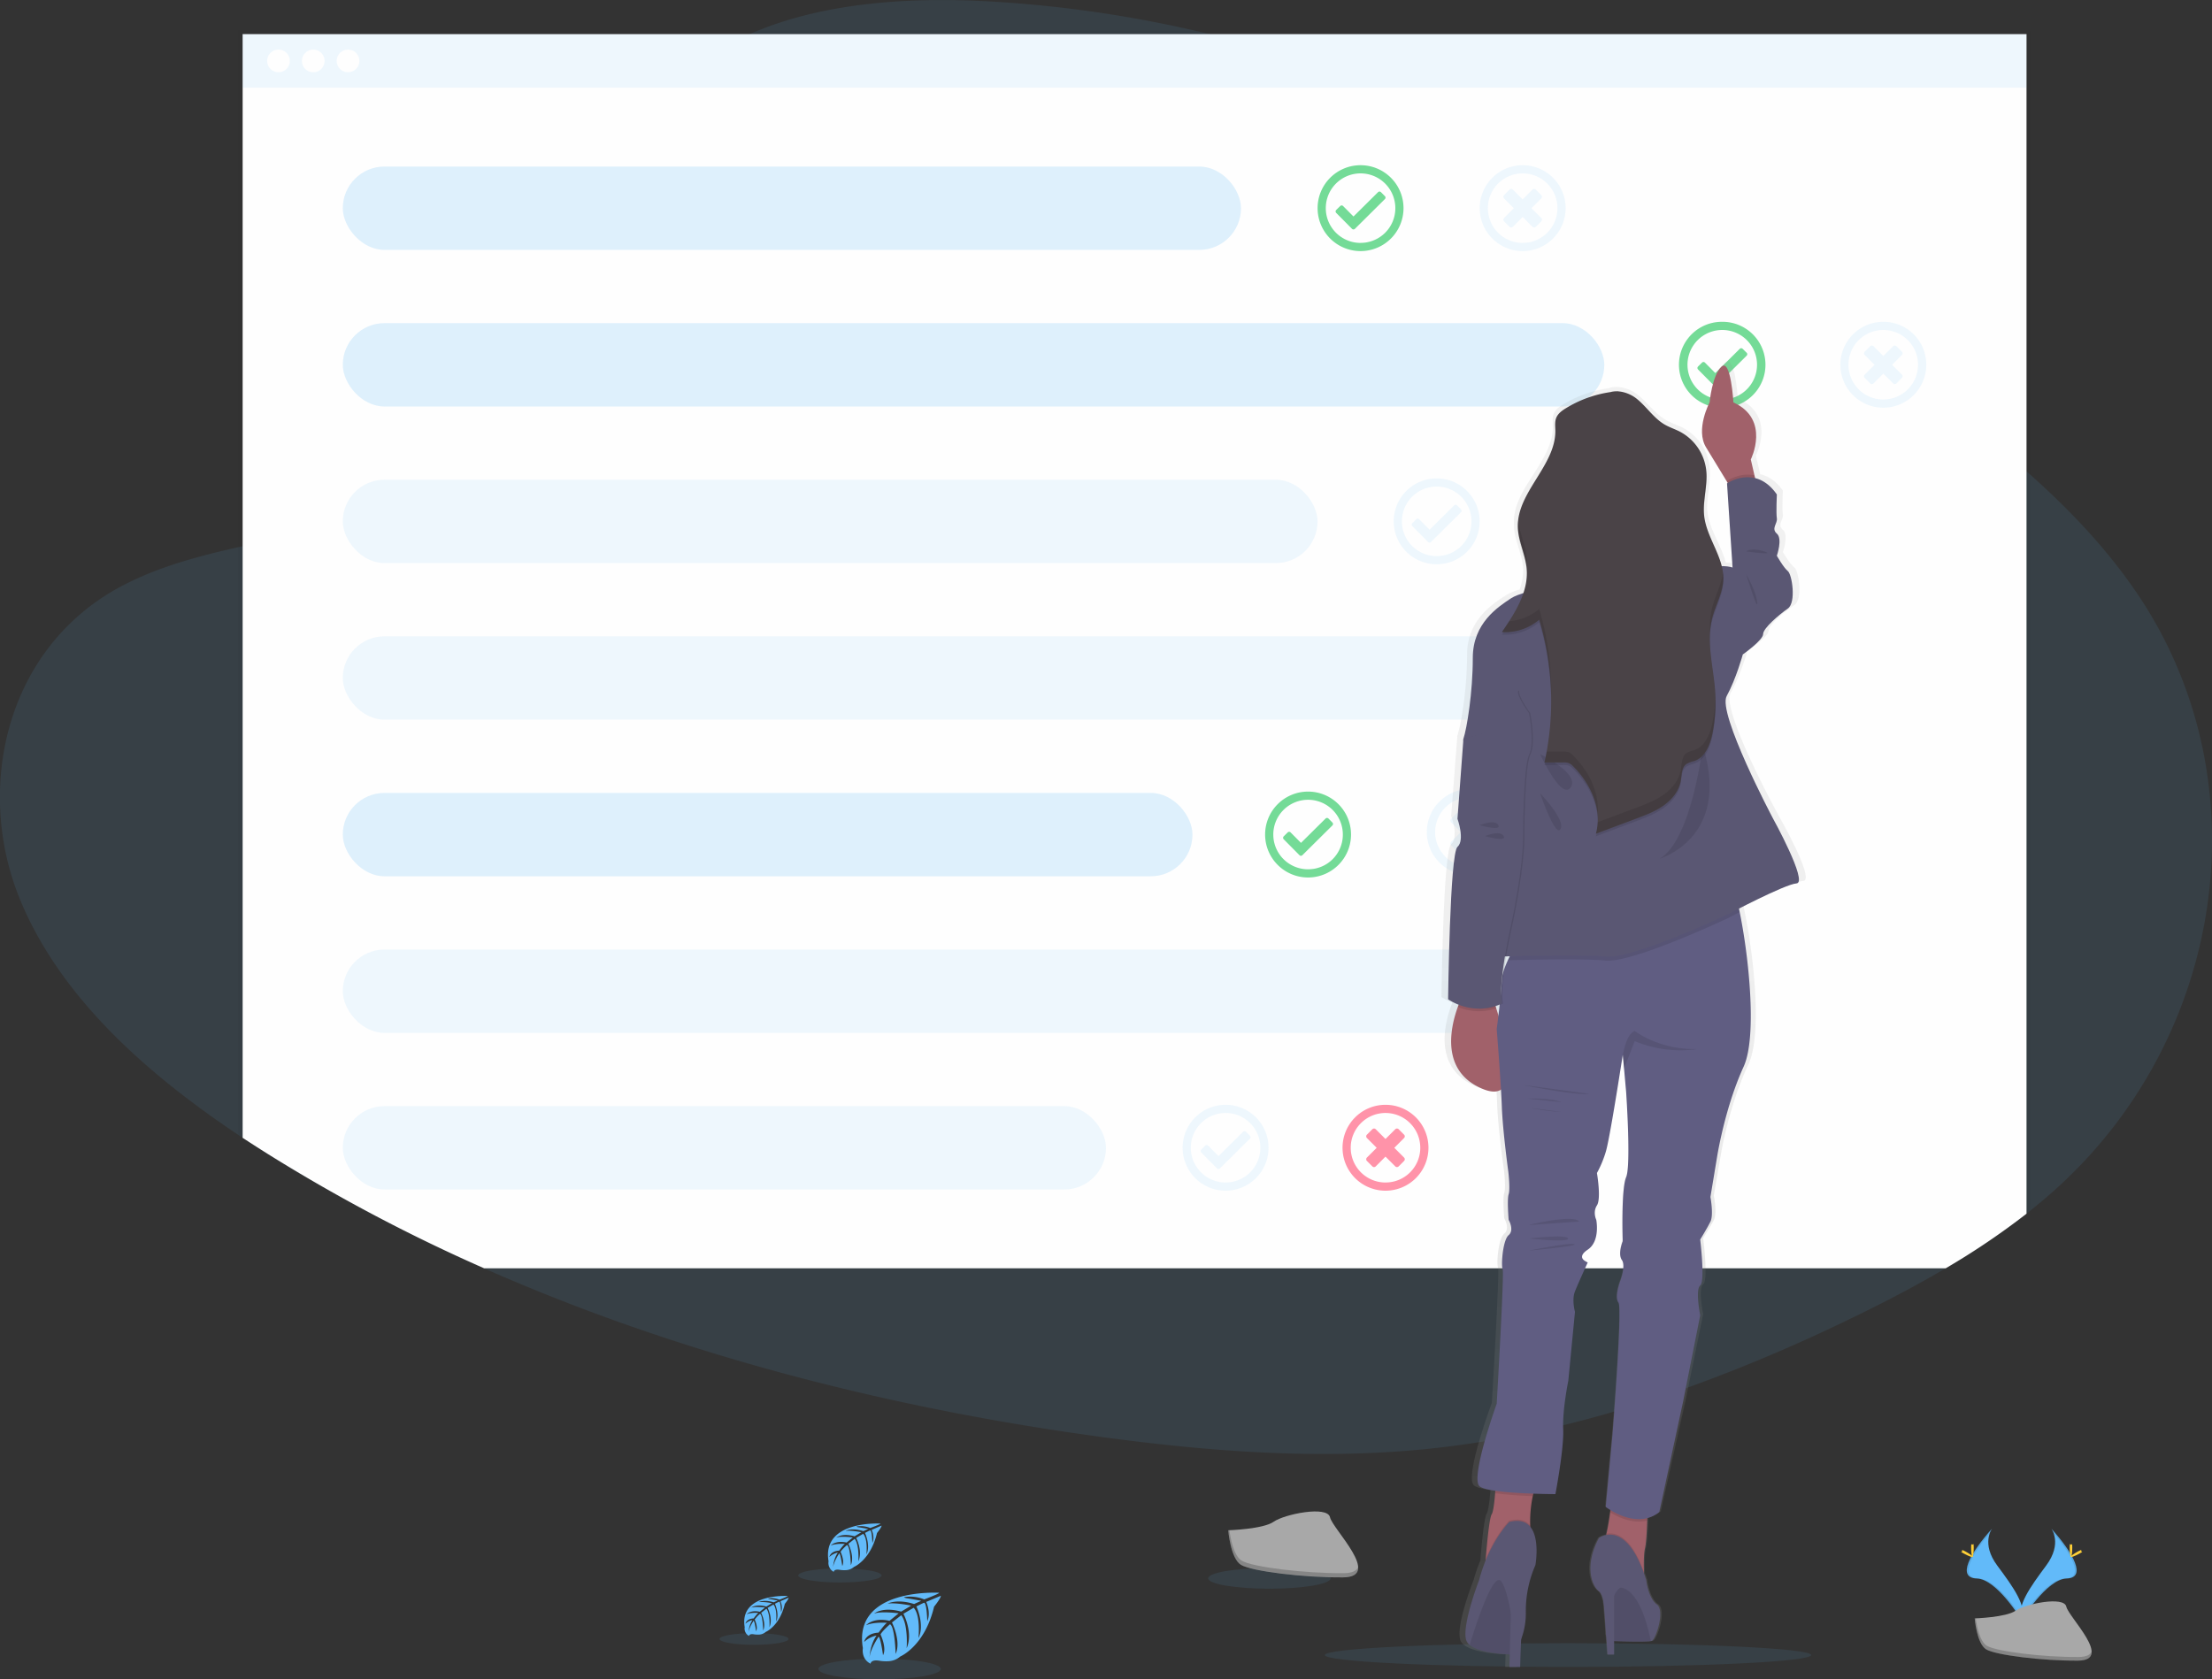 <svg data-name="Layer 1" xmlns="http://www.w3.org/2000/svg" width="1081.37" height="821.13" viewBox="0 0 1081.37 821.13"><rect x="0" y="0" width="1081.37" height="821.13" fill="#333333" stroke="none"/><defs><linearGradient id="a" x1="852.98" y1="854.53" x2="852.98" y2="216.11" gradientUnits="userSpaceOnUse"><stop offset="0" stop-color="gray" stop-opacity=".25"/><stop offset=".54" stop-color="gray" stop-opacity=".12"/><stop offset="1" stop-color="gray" stop-opacity=".1"/></linearGradient></defs><path d="M1002.79 583.39q-5.05 4.44-10.35 8.64c-.59.48-1.2 1-1.8 1.43a363.56 363.56 0 01-39.52 26.7c-15.77 9.32-32.23 17.8-48.91 25.8a810.82 810.82 0 01-76.94 32.45l-1.18.43q-17.28 6.16-34.95 11.37l-.21.06q-12.33 3.6-24.83 6.65l-1.14.28q-18.4 4.44-37.17 7.55l-2.88.46q-13.72 2.16-27.63 3.52c-52.12 5-104.87.94-156.67-6.08-104.61-14.19-207.83-40.79-302-82.49a836.8 836.8 0 01-103.92-54.81q-7.08-4.41-14.07-9c-.73-.49-1.47-1-2.2-1.47-45.94-30.71-87.43-68.11-106.73-115.31-21.53-52.69-7.75-119.47 45.58-150.66 18.42-10.7 39.67-16.53 61.17-21.34l2.2-.49c3.64-.8 7.28-1.57 10.91-2.34 12.69-2.69 25.45-5.36 38.09-8.35 23.49-5.53 46.57-12.13 68.08-21.82q2.38-1.06 4.74-2.19c16.83-8 35.14-19.64 49-33.62 11.94-12.07 20.53-25.91 21.95-40.76a45 45 0 00-.56-12.64c-1.48-7.9-2.91-15.62-4-23.16-2-14.16-2.64-27.7.09-40.76 2.78-13.31 9.07-26.12 21.09-38.54q2.73-2.82 5.86-5.61a123.7 123.7 0 0132.54-20.58q2.21-1 4.44-1.87C403.87 1.48 443.54-1.31 480.6.53a598.88 598.88 0 01102.83 14.29c2.68.6 5.36 1.23 8 1.87a713.29 713.29 0 0184.74 26.19c81.37 30.6 157.52 74.69 227.94 122.55l3.36 2.29q2.47 1.69 4.94 3.4 5.06 3.48 10.06 7 3.72 2.59 7.42 5.22l5.31 3.77 3.31 2.38c18 13 35.71 26.47 52.12 40.92l1.8 1.6c20 17.8 38.11 37.06 52.61 58.56 61.51 91.24 43.27 217.65-42.25 292.82z" fill="#62baf9" opacity=".1"/><path d="M992.44 14.82v577.21c-.59.48-1.2 1-1.8 1.43a363.56 363.56 0 01-39.52 26.7H236.69a836.8 836.8 0 01-104-54.81q-7.08-4.41-14.07-9c-.73-.49-1.47-1-2.2-1.47v-540z" opacity=".03"/><path d="M990.69 16.69v576.77a363.56 363.56 0 01-39.52 26.7H236.69a836.8 836.8 0 01-104-54.81q-7.08-4.41-14.07-9V16.69z" fill="#fefefe"/><g opacity=".7" fill="#ff6584"><path d="M781.1 233.92a21 21 0 1021 21 21 21 0 00-21-21zm0 38a17 17 0 01-17-17 16.64 16.64 0 01.95-5.58 17 17 0 1116 22.55z"/><path d="M787.54 264.04l2.64-2.65a1.17 1.17 0 000-1.66l-4.77-4.78 4.77-4.77a1.17 1.17 0 000-1.66l-2.64-2.65a1.18 1.18 0 00-1.67 0l-4.77 4.77-4.77-4.77a1.17 1.17 0 00-1.66 0l-2.65 2.7a1.17 1.17 0 000 1.66l4.77 4.77-4.77 4.78a1.17 1.17 0 000 1.66l2.65 2.65a1.17 1.17 0 001.66 0l4.77-4.78 4.77 4.78a1.2 1.2 0 001.67-.05z"/></g><path d="M739.13 402.91a21 21 0 00-8.92-13.51 21.08 21.08 0 00-16-3.13l-.63.15a19.71 19.71 0 00-3.31 1.08 21.07 21.07 0 00.05 38.74l.6.24a21 21 0 0028.62-19.62 20.41 20.41 0 00-.41-3.95zm-3.88 6.47a.13.13 0 010 .06v.19a17 17 0 01-23.9 12.59 6.45 6.45 0 01-.59-.29 16.41 16.41 0 01-3.12-2.07 17 17 0 012.27-27.62 16.16 16.16 0 013.36-1.52l.63-.19a17 17 0 0121.58 16.32 16.29 16.29 0 01-.23 2.53z" fill="#62baf9" opacity=".1"/><path d="M724.92 415.94l2.65-2.65a1.17 1.17 0 000-1.66l-4.77-4.77 4.77-4.77a1.18 1.18 0 000-1.67l-2.65-2.64a1.17 1.17 0 00-1.66 0l-4.77 4.79-4.8-4.79a1.17 1.17 0 00-1.66 0l-2.65 2.64a1.18 1.18 0 000 1.67l4.78 4.77-4.78 4.77a1.17 1.17 0 000 1.66l2.65 2.65a1.17 1.17 0 001.66 0l4.78-4.77 4.77 4.77a1.17 1.17 0 001.68 0z" fill="#62baf9" opacity=".1"/><path d="M677.02 95.89l-1.91-1.92a1 1 0 00-1.44 0l-12 11.89-5.07-5.11a1 1 0 00-1.43 0l-1.93 1.91a1 1 0 000 1.44l7.7 7.76a1 1 0 001.44 0l14.63-14.52a1 1 0 00.01-1.45zm0 0l-1.91-1.92a1 1 0 00-1.44 0l-12 11.89-5.07-5.11a1 1 0 00-1.43 0l-1.93 1.91a1 1 0 000 1.44l7.7 7.76a1 1 0 001.44 0l14.63-14.52a1 1 0 00.01-1.45zm0 0l-1.91-1.92a1 1 0 00-1.44 0l-12 11.89-5.07-5.11a1 1 0 00-1.43 0l-1.93 1.91a1 1 0 000 1.44l7.7 7.76a1 1 0 001.44 0l14.63-14.52a1 1 0 00.01-1.45zm0 0l-1.91-1.92a1 1 0 00-1.44 0l-12 11.89-5.07-5.11a1 1 0 00-1.43 0l-1.93 1.91a1 1 0 000 1.44l7.7 7.76a1 1 0 001.44 0l14.63-14.52a1 1 0 00.01-1.45zm-11.89-15.11a21 21 0 1021 21 21 21 0 00-21-21zm0 38a17 17 0 1117-17 16.95 16.95 0 01-17 16.98zm11.89-22.87l-1.91-1.92a1 1 0 00-1.44 0l-12 11.89-5.07-5.11a1 1 0 00-1.43 0l-1.93 1.91a1 1 0 000 1.44l7.7 7.76a1 1 0 001.44 0l14.63-14.52a1 1 0 00.01-1.47zm0 0l-1.91-1.92a1 1 0 00-1.44 0l-12 11.89-5.07-5.11a1 1 0 00-1.43 0l-1.93 1.91a1 1 0 000 1.44l7.7 7.76a1 1 0 001.44 0l14.63-14.52a1 1 0 00.01-1.47zm0 0l-1.91-1.92a1 1 0 00-1.44 0l-12 11.89-5.07-5.11a1 1 0 00-1.43 0l-1.93 1.91a1 1 0 000 1.44l7.7 7.76a1 1 0 001.44 0l14.63-14.52a1 1 0 00.01-1.47zm0 0l-1.91-1.92a1 1 0 00-1.44 0l-12 11.89-5.07-5.11a1 1 0 00-1.43 0l-1.93 1.91a1 1 0 000 1.44l7.7 7.76a1 1 0 001.44 0l14.63-14.52a1 1 0 00.01-1.47zm0 0l-1.91-1.92a1 1 0 00-1.44 0l-12 11.89-5.07-5.11a1 1 0 00-1.43 0l-1.93 1.91a1 1 0 000 1.44l7.7 7.76a1 1 0 001.44 0l14.63-14.52a1 1 0 00.01-1.47z" fill="#3acc6c" opacity=".7"/><path d="M714.23 249.04l-1.91-1.93a1 1 0 00-1.44 0l-12 11.89-5.07-5.11a1 1 0 00-1.44 0l-1.93 1.91a1 1 0 000 1.44l7.69 7.76a1 1 0 001.44 0l14.64-14.52a1 1 0 00.02-1.44zm0 0l-1.91-1.93a1 1 0 00-1.44 0l-12 11.89-5.07-5.11a1 1 0 00-1.44 0l-1.93 1.91a1 1 0 000 1.44l7.69 7.76a1 1 0 001.44 0l14.64-14.52a1 1 0 00.02-1.44zm0 0l-1.91-1.93a1 1 0 00-1.44 0l-12 11.89-5.07-5.11a1 1 0 00-1.44 0l-1.93 1.91a1 1 0 000 1.44l7.69 7.76a1 1 0 001.44 0l14.64-14.52a1 1 0 00.02-1.44zm0 0l-1.91-1.93a1 1 0 00-1.44 0l-12 11.89-5.07-5.11a1 1 0 00-1.44 0l-1.93 1.91a1 1 0 000 1.44l7.69 7.76a1 1 0 001.44 0l14.64-14.52a1 1 0 00.02-1.44zm-11.89-15.12a21 21 0 1021 21 21 21 0 00-21-21zm0 38a17 17 0 1117-17 16.95 16.95 0 01-17 16.99zm11.89-22.87l-1.91-1.93a1 1 0 00-1.44 0l-12 11.89-5.07-5.11a1 1 0 00-1.44 0l-1.93 1.91a1 1 0 000 1.44l7.69 7.76a1 1 0 001.44 0l14.64-14.52a1 1 0 00.02-1.45zm0 0l-1.91-1.93a1 1 0 00-1.44 0l-12 11.89-5.07-5.11a1 1 0 00-1.44 0l-1.93 1.91a1 1 0 000 1.44l7.69 7.76a1 1 0 001.44 0l14.64-14.52a1 1 0 00.02-1.45zm0 0l-1.91-1.93a1 1 0 00-1.44 0l-12 11.89-5.07-5.11a1 1 0 00-1.44 0l-1.93 1.91a1 1 0 000 1.44l7.69 7.76a1 1 0 001.44 0l14.64-14.52a1 1 0 00.02-1.45zm0 0l-1.91-1.93a1 1 0 00-1.44 0l-12 11.89-5.07-5.11a1 1 0 00-1.44 0l-1.93 1.91a1 1 0 000 1.44l7.69 7.76a1 1 0 001.44 0l14.64-14.52a1 1 0 00.02-1.45zm0 0l-1.91-1.93a1 1 0 00-1.44 0l-12 11.89-5.07-5.11a1 1 0 00-1.44 0l-1.93 1.91a1 1 0 000 1.44l7.69 7.76a1 1 0 001.44 0l14.64-14.52a1 1 0 00.02-1.45z" fill="#62baf9" opacity=".1"/><path d="M651.36 402.18l-1.91-1.93a1 1 0 00-1.44 0l-12 11.89-5.07-5.11a1 1 0 00-1.44 0l-1.93 1.91a1 1 0 000 1.44l7.69 7.76a1 1 0 001.44 0l14.64-14.52a1 1 0 00.02-1.44zm0 0l-1.91-1.93a1 1 0 00-1.44 0l-12 11.89-5.07-5.11a1 1 0 00-1.44 0l-1.93 1.91a1 1 0 000 1.44l7.69 7.76a1 1 0 001.44 0l14.64-14.52a1 1 0 00.02-1.44zm0 0l-1.91-1.93a1 1 0 00-1.44 0l-12 11.89-5.07-5.11a1 1 0 00-1.44 0l-1.93 1.91a1 1 0 000 1.44l7.69 7.76a1 1 0 001.44 0l14.64-14.52a1 1 0 00.02-1.44zm0 0l-1.91-1.93a1 1 0 00-1.44 0l-12 11.89-5.07-5.11a1 1 0 00-1.44 0l-1.93 1.91a1 1 0 000 1.44l7.69 7.76a1 1 0 001.44 0l14.64-14.52a1 1 0 00.02-1.44zm-11.89-15.12a21 21 0 1021 21 21 21 0 00-21-21zm0 38a17 17 0 1117-17 16.94 16.94 0 01-17 16.99zm11.89-22.87l-1.91-1.93a1 1 0 00-1.44 0l-12 11.89-5.07-5.11a1 1 0 00-1.44 0l-1.93 1.91a1 1 0 000 1.44l7.69 7.76a1 1 0 001.44 0l14.64-14.52a1 1 0 00.02-1.45zm0 0l-1.91-1.93a1 1 0 00-1.44 0l-12 11.89-5.07-5.11a1 1 0 00-1.44 0l-1.93 1.91a1 1 0 000 1.44l7.69 7.76a1 1 0 001.44 0l14.64-14.52a1 1 0 00.02-1.45zm0 0l-1.91-1.93a1 1 0 00-1.44 0l-12 11.89-5.07-5.11a1 1 0 00-1.44 0l-1.93 1.91a1 1 0 000 1.44l7.69 7.76a1 1 0 001.44 0l14.64-14.52a1 1 0 00.02-1.45zm0 0l-1.91-1.93a1 1 0 00-1.44 0l-12 11.89-5.07-5.11a1 1 0 00-1.44 0l-1.93 1.91a1 1 0 000 1.44l7.69 7.76a1 1 0 001.44 0l14.64-14.52a1 1 0 00.02-1.45zm0 0l-1.91-1.93a1 1 0 00-1.44 0l-12 11.89-5.07-5.11a1 1 0 00-1.44 0l-1.93 1.91a1 1 0 000 1.44l7.69 7.76a1 1 0 001.44 0l14.64-14.52a1 1 0 00.02-1.45z" fill="#3acc6c" opacity=".7"/><path d="M611.04 555.32l-1.91-1.92a1 1 0 00-1.44 0l-12 11.89-5.07-5.11a1 1 0 00-1.44 0l-1.92 1.92a1 1 0 000 1.43l7.7 7.76a1 1 0 001.44 0l14.63-14.52a1 1 0 00.01-1.45zm0 0l-1.91-1.92a1 1 0 00-1.44 0l-12 11.89-5.07-5.11a1 1 0 00-1.44 0l-1.92 1.92a1 1 0 000 1.43l7.7 7.76a1 1 0 001.44 0l14.63-14.52a1 1 0 00.01-1.45zm0 0l-1.91-1.92a1 1 0 00-1.44 0l-12 11.89-5.07-5.11a1 1 0 00-1.44 0l-1.92 1.92a1 1 0 000 1.43l7.7 7.76a1 1 0 001.44 0l14.63-14.52a1 1 0 00.01-1.45zm0 0l-1.91-1.92a1 1 0 00-1.44 0l-12 11.89-5.07-5.11a1 1 0 00-1.44 0l-1.92 1.92a1 1 0 000 1.43l7.7 7.76a1 1 0 001.44 0l14.63-14.52a1 1 0 00.01-1.45zm-11.89-15.11a21 21 0 1021 21 21 21 0 00-21-21zm0 38a17 17 0 1117-17 17 17 0 01-17 16.99zm11.89-22.88l-1.91-1.92a1 1 0 00-1.44 0l-12 11.89-5.07-5.11a1 1 0 00-1.44 0l-1.92 1.92a1 1 0 000 1.43l7.7 7.76a1 1 0 001.44 0l14.63-14.52a1 1 0 00.01-1.46zm0 0l-1.91-1.92a1 1 0 00-1.44 0l-12 11.89-5.07-5.11a1 1 0 00-1.44 0l-1.92 1.92a1 1 0 000 1.43l7.7 7.76a1 1 0 001.44 0l14.63-14.52a1 1 0 00.01-1.46zm0 0l-1.91-1.92a1 1 0 00-1.44 0l-12 11.89-5.07-5.11a1 1 0 00-1.44 0l-1.92 1.92a1 1 0 000 1.43l7.7 7.76a1 1 0 001.44 0l14.63-14.52a1 1 0 00.01-1.46zm0 0l-1.91-1.92a1 1 0 00-1.44 0l-12 11.89-5.07-5.11a1 1 0 00-1.44 0l-1.92 1.92a1 1 0 000 1.43l7.7 7.76a1 1 0 001.44 0l14.63-14.52a1 1 0 00.01-1.46zm0 0l-1.91-1.92a1 1 0 00-1.44 0l-12 11.89-5.07-5.11a1 1 0 00-1.44 0l-1.92 1.92a1 1 0 000 1.43l7.7 7.76a1 1 0 001.44 0l14.63-14.52a1 1 0 00.01-1.46z" fill="#62baf9" opacity=".1"/><path d="M853.85 172.46l-1.91-1.89a1 1 0 00-1.44 0l-6.24 6.2-2.25 2.23-.19.18-1.17 1.17-2.09 2.07-5.07-5.11a1 1 0 00-1.44 0l-1.93 1.91a1 1 0 000 1.44l7.26 7.33.43.43a1.08 1.08 0 00.59.3 1 1 0 00.85-.29l6.06-6 2-2 6.56-6.51a1 1 0 00-.02-1.46zm0 0l-1.91-1.89a1 1 0 00-1.44 0l-6.24 6.2-2.25 2.23-.19.18-1.17 1.17-2.09 2.07-5.07-5.11a1 1 0 00-1.44 0l-1.93 1.91a1 1 0 000 1.44l7.26 7.33.43.43a1.08 1.08 0 00.59.3 1 1 0 00.85-.29l6.06-6 2-2 6.56-6.51a1 1 0 00-.02-1.46zm0 0l-1.91-1.89a1 1 0 00-1.44 0l-6.24 6.2-2.25 2.23-.19.18-1.17 1.17-2.09 2.07-5.07-5.11a1 1 0 00-1.44 0l-1.93 1.91a1 1 0 000 1.44l7.26 7.33.43.43a1.08 1.08 0 00.59.3 1 1 0 00.85-.29l6.06-6 2-2 6.56-6.51a1 1 0 00-.02-1.46zm0 0l-1.91-1.89a1 1 0 00-1.44 0l-6.24 6.2-2.25 2.23-.19.18-1.17 1.17-2.09 2.07-5.07-5.11a1 1 0 00-1.44 0l-1.93 1.91a1 1 0 000 1.44l7.26 7.33.43.43a1.08 1.08 0 00.59.3 1 1 0 00.85-.29l6.06-6 2-2 6.56-6.51a1 1 0 00-.02-1.46zm-11.89-15.11a21 21 0 00-6.91 40.89c.22.08.44.16.67.22a21 21 0 0014-.52 19.46 19.46 0 003-1.49 21 21 0 00-10.76-39.1zm7.45 36.27a16.6 16.6 0 01-2.18.89 17.11 17.11 0 01-9.83.21c-.45-.13-.9-.27-1.33-.43a17 17 0 1113.34-.67zm4.44-21.16l-1.91-1.89a1 1 0 00-1.44 0l-6.24 6.2-2.25 2.23-.19.18-1.17 1.17-2.09 2.07-5.07-5.11a1 1 0 00-1.44 0l-1.93 1.91a1 1 0 000 1.44l7.26 7.33.43.43a1.08 1.08 0 00.59.3 1 1 0 00.85-.29l6.06-6 2-2 6.56-6.51a1 1 0 00-.02-1.46zm0 0l-1.91-1.89a1 1 0 00-1.44 0l-6.24 6.2-2.25 2.23-.19.18-1.17 1.17-2.09 2.07-5.07-5.11a1 1 0 00-1.44 0l-1.93 1.91a1 1 0 000 1.44l7.26 7.33.43.43a1.08 1.08 0 00.59.3 1 1 0 00.85-.29l6.06-6 2-2 6.56-6.51a1 1 0 00-.02-1.46zm0 0l-1.91-1.89a1 1 0 00-1.44 0l-6.24 6.2-2.25 2.23-.19.18-1.17 1.17-2.09 2.07-5.07-5.11a1 1 0 00-1.44 0l-1.93 1.91a1 1 0 000 1.44l7.26 7.33.43.43a1.08 1.08 0 00.59.3 1 1 0 00.85-.29l6.06-6 2-2 6.56-6.51a1 1 0 00-.02-1.46zm0 0l-1.91-1.89a1 1 0 00-1.44 0l-6.24 6.2-2.25 2.23-.19.18-1.17 1.17-2.09 2.07-5.07-5.11a1 1 0 00-1.44 0l-1.93 1.91a1 1 0 000 1.44l7.26 7.33.43.43a1.08 1.08 0 00.59.3 1 1 0 00.85-.29l6.06-6 2-2 6.56-6.51a1 1 0 00-.02-1.46zm0 0l-1.91-1.89a1 1 0 00-1.44 0l-6.24 6.2-2.25 2.23-.19.18-1.17 1.17-2.09 2.07-5.07-5.11a1 1 0 00-1.44 0l-1.93 1.91a1 1 0 000 1.44l7.26 7.33.43.43a1.08 1.08 0 00.59.3 1 1 0 00.85-.29l6.06-6 2-2 6.56-6.51a1 1 0 00-.02-1.46z" fill="#3acc6c" opacity=".7"/><rect x="167.58" y="81.43" width="439.1" height="40.76" rx="20.38" ry="20.38" fill="#62baf9" opacity=".2"/><rect x="167.58" y="158" width="616.71" height="40.76" rx="20.38" ry="20.38" fill="#62baf9" opacity=".2"/><rect x="167.58" y="234.57" width="476.52" height="40.76" rx="20.38" ry="20.38" fill="#62baf9" opacity=".1"/><rect x="167.58" y="311.14" width="616.71" height="40.76" rx="20.38" ry="20.38" fill="#62baf9" opacity=".1"/><rect x="167.58" y="387.71" width="415.38" height="40.76" rx="20.38" ry="20.38" fill="#62baf9" opacity=".2"/><rect x="167.58" y="464.29" width="616.71" height="40.76" rx="20.38" ry="20.38" fill="#62baf9" opacity=".1"/><rect x="167.58" y="540.86" width="373.1" height="40.76" rx="20.38" ry="20.38" fill="#62baf9" opacity=".1"/><path d="M744.38 80.78a21 21 0 1021 21 21 21 0 00-21-21zm0 38a17 17 0 1117-17 16.95 16.95 0 01-17 16.98z" fill="#62baf9" opacity=".1"/><path d="M750.82 110.89l2.65-2.64a1.18 1.18 0 000-1.67l-4.78-4.77 4.77-4.77a1.18 1.18 0 000-1.67l-2.65-2.64a1.17 1.17 0 00-1.66 0l-4.77 4.77-4.77-4.77a1.18 1.18 0 00-1.67 0l-2.64 2.64a1.17 1.17 0 000 1.67l4.77 4.77-4.76 4.76a1.17 1.17 0 000 1.67l2.64 2.64a1.18 1.18 0 001.67 0l4.77-4.77 4.77 4.77a1.17 1.17 0 001.66.01zm169.87 46.46a21 21 0 1021 21 20.94 20.94 0 00-21-21zm0 38a17 17 0 1114.54-8.24 17 17 0 01-14.54 8.23z" fill="#62baf9" opacity=".1"/><path d="M927.11 187.46l2.65-2.64a1.18 1.18 0 000-1.67l-4.78-4.77 4.78-4.77a1.17 1.17 0 000-1.66l-2.65-2.65a1.17 1.17 0 00-1.66 0l-4.76 4.77-4.77-4.77a1.17 1.17 0 00-1.66 0l-2.65 2.65a1.17 1.17 0 000 1.66l4.77 4.77-4.77 4.77a1.18 1.18 0 000 1.67l2.65 2.64a1.15 1.15 0 001.66 0l4.77-4.77 4.78 4.77a1.17 1.17 0 001.64 0z" fill="#62baf9" opacity=".1"/><g opacity=".7" fill="#ff6584"><path d="M677.32 540.21a21 21 0 1021 21 21 21 0 00-21-21zm0 38a17 17 0 1117-17 16.95 16.95 0 01-17 16.99z"/><path d="M683.76 570.32l2.64-2.64a1.18 1.18 0 000-1.67l-4.77-4.77 4.77-4.77a1.17 1.17 0 000-1.66l-2.64-2.65a1.18 1.18 0 00-1.67 0l-4.77 4.77-4.77-4.77a1.17 1.17 0 00-1.66 0l-2.65 2.65a1.17 1.17 0 000 1.66l4.77 4.77-4.77 4.77a1.18 1.18 0 000 1.67l2.65 2.64a1.15 1.15 0 001.66 0l4.77-4.77 4.77 4.77a1.18 1.18 0 001.67 0z"/></g><ellipse cx="766.54" cy="809.27" rx="118.88" ry="5.8" fill="#62baf9" opacity=".1"/><path d="M928.7 438s-28.11-51.38-23.36-59.74 8.22-20.46 8.22-20.46 10.38-7.1 10.38-10 8.22-9.61 12.55-12.53 2.16-16.71 0-18.38-5.59-7.52-5.59-7.52 3-8.35 0-10.86.44-5 0-7.52 0-11.69 0-11.69c-3.51-4.88-7.4-7.16-11.06-8l-.32-1.32-1.85-7.79s9-17.25-5.6-26.28a24.4 24.4 0 00-3.23-1.7s0-.42-.08-1.13c-.2-2.58-.81-9.05-2.12-13.21-.76-2.42-1.75-4.05-3-3.68a2 2 0 00-.82.47 9.12 9.12 0 00-1.55 1.83.41.41 0 01-.07.11 31.36 31.36 0 00-3.44 9.55 55.16 55.16 0 00-1 6 33 33 0 00-1.67 3.71c-1.77 4.59-3.84 12.54-.07 18.42 3.2 5 7.51 11.87 10.64 16.87l.1.16.19.31-.33.21.05.77.29 4.21 2.47 36.37a15.45 15.45 0 00-2.22-.47 20.17 20.17 0 00-3.23-.21c-2.11-8.29-7.9-16-8.95-24.66a22.87 22.87 0 01-.17-2.61c.09-5.45 1.45-10.92 1.34-16.36 0-1 0-2-.1-3 0-.27 0-.55-.08-.83a24.59 24.59 0 00-13.37-18.63c-2.51-1.25-5.23-2.08-7.67-3.45-5.64-3.16-9.25-8.86-14.37-12.77-3.81-2.91-9.5-4.47-13.75-3a63.49 63.49 0 00-6.69 1.38 60.35 60.35 0 00-15.31 6.36c-.65.39-1.3.79-1.92 1.25a8.46 8.46 0 00-3.09 3.61 9.46 9.46 0 00-.48 3.89c0 .95 0 1.92.06 2.87-.28 16-17.52 28.38-18.94 44 0 .37-.06.74-.08 1.11v2.96c.25 6.85 3.81 13.23 4.46 20.05.06.61.09 1.21.1 1.82a30.24 30.24 0 01-1.77 9.18 26.87 26.87 0 00-6.21 2.52c-5.24 3.37-14.7 9.19-18.15 20.32a29.76 29.76 0 00-1.31 8.92 186.26 186.26 0 01-2.92 31.85 59.53 59.53 0 01-1.84 7.83 1.84 1.84 0 00-.06.77l-2.08 27-.37 4.75-.52 6.76s.15.41.37 1.1a31.8 31.8 0 01.82 3.12 16.78 16.78 0 01.27 7 4.82 4.82 0 01-1.46 2.57 1.08 1.08 0 00-.17.19c-.59.83-1.12 3.3-1.58 6.88-.18 1.4-.35 3-.52 4.66-1 10.65-1.62 26.59-2 39.77-.36 13-.49 23.27-.49 23.27a26.54 26.54 0 005.37 2.66c-.14.35-.29.71-.43 1.09a52.53 52.53 0 00-3.26 13.74c-.84 9.83 1.91 20.75 15.62 26.37a22.06 22.06 0 002.69.92c3 .8 5.21.58 6.84-.42 0 .59.07 1.16.1 1.73.14 2.44.26 4.67.32 6.54.43 11.7 3.33 32.16 3.33 32.16s1 8.36.13 10.86 0 12.53 0 12.53 3 5 0 7.52-3.89 15-3 16.71a.56.56 0 010 .19c.66 4.15-3.07 65.81-3.07 65.81s-3.53 9.44-6.34 19.24c-2.74 9.54-4.8 19.42-2.26 21.27 1.26.92 4.19 1.61 7.91 2.14 0 .41-.06.82-.1 1.24-.36 4.41-.93 9.16-1.75 10.36-1.19 1.7-2.44 14.88-3 22l-.06.79a73.7 73.7 0 00-3.22 9.34s-9.57 24-6.33 30.23a5.11 5.11 0 001.19 1.47 2.7 2.7 0 00.31.28c4.61 3.69 16.16 4.46 20.35 4.63l-.16 5.94v.22h5.45v-.15c0-.75.12-4.19.3-8.79 0-.82.06-1.68.1-2.56 0-.69.07-1.39.1-2.11a37 37 0 002.37-13.34 58.58 58.58 0 012.1-15.48 43 43 0 012.77-7.55s1.7-9-.67-15.37a11.1 11.1 0 00-2-3.46v-2a57.69 57.69 0 011.28-12.82 1.42 1.42 0 010-.2c.08-.35.17-.68.26-1l.06-.22 1.77.06c5.43.15 9.42.15 9.42.15s4.33-22.14 3.9-31.74v-1.3c-.15-9.54 2.62-22.51 2.62-22.51l3.46-33.83s-1.73-5.86 0-10c1.07-2.58 3.28-7.37 4.82-10.67.72-1.53 1.29-2.73 1.53-3.25l.14-.28a6.47 6.47 0 01-1.54-.77c-1.41-.94-2.67-2.78 1.55-5.49 6.49-4.18 4.33-14.62 4.33-14.62s-1.91-3.76.34-7.1 0-15.87 0-15.87a52.47 52.47 0 004.38-10.49c1.61-5 5.68-29.45 7.6-41.24.63-3.87 1-6.37 1-6.37l.06.61.06.66.54 5.57.07.74 1 10.53s2 27.68.75 38.53v.2a12.82 12.82 0 01-.73 3.29c-2.3 5.2-1.88 25.86-1.76 30.43v.92c0 .25-1.63 4.08-1.22 7.06a4.53 4.53 0 00.79 2.1 5.32 5.32 0 01.77 3.25v.1a11.81 11.81 0 01-.12 1.44 27.46 27.46 0 01-1.52 5.66s-2.32 6.1-1.44 9.29a2.94 2.94 0 00.57 1.13 2.67 2.67 0 01.33 1.2.43.43 0 000 .11c.81 6.73-1.28 36.44-2.52 52.7-.5 6.42-.86 10.74-.86 10.74L844 775.94l.34.24c.39.28 1.12.76 2.1 1.34v.08l-.15 1.07c-.49 3.42-1.15 7.4-1.87 10.44-.06.23-.11.45-.17.66a9.57 9.57 0 00-3.67 1.47c-7.28 12.93-4.06 23.18 0 26.16 1.15.84 1.93 3.19 2.45 6.11l1 12.89v1.48a3.84 3.84 0 00.19 1.18l.31 3.91.42 5.44h3.32v-6.58h.18c5.24.18 13.69.4 17.37.11h.1c.39 0 .72-.07 1-.11a2.51 2.51 0 00.58-.16c1.95-.94 6.81-14.72 2.43-17.85s-5.35-12-5.35-12c-.38-1.16-.76-2.26-1.15-3.31v-.68c-.12-4.29-.07-8.94.52-11.46.66-2.77 1-8.59 1.14-13.69v-1.27a17.07 17.07 0 002.23-.73l.16-.07a15.71 15.71 0 003.73-2.21l12.12-54.29 1.29-6.31 7.31-35.8s-2.59-12.53 0-14.61c1-.76 1.21-4 1.15-7.75-.1-6.56-1.15-14.81-1.15-14.81s3.46-5.43 5.2-8.77 0-12.11 0-12.11l3.45-20S904.48 580 914 560c7-14.75 2.54-54.58-2-75.78-.12-.55-.24-1.09-.36-1.61v-.08c2.14-1.06 4.76-2.34 7.56-3.68l1.06-.5c3.55-1.67 7.31-3.39 10.68-4.82l.22-.09a74.58 74.58 0 017.43-2.78 12.47 12.47 0 012.28-.47c6-.43-12.17-32.19-12.17-32.19zm-135.31 68h1.8c-.21.39-.41.79-.61 1.19-.12.24-.24.47-.35.71-.66 1.37-1.27 2.77-1.77 4.14.2-1.48.45-3.09.73-4.81.07-.46.13-.86.2-1.23zm-4.86 26a.74.74 0 000-.14l-.15-.47c-.11-.32-.21-.64-.31-.95q.93-.29 1.89-.63l.13-.05v.33c0 .47-.11.94-.17 1.4a1 1 0 010 .18c0 .38-.09.74-.13 1.1-.09.72-.18 1.42-.26 2.09-.19-.63-.38-1.25-.58-1.86-.2-.29-.31-.63-.42-1z" transform="translate(-59.31 -39.43)" fill="url(#a)"/><path d="M859.04 238.31l-10.8 3.83-3.92-6.5c-3-5-7.16-11.84-10.23-16.81-5.42-8.75 1.67-22.07 1.67-22.07s1.24-13.32 5.82-17.48 5.83 17.48 5.83 17.48c18.31 8.33 8.5 27.89 8.5 27.89l1.78 7.77z" fill="#a1616a"/><path d="M859.04 238.31l-10.8 3.83-3.92-6.5v-.57s6.19-4.25 13.41-2.65z" opacity=".1"/><path d="M841.58 282.11l5.41-4.54-2.71-41.22s13.95-9.57 24.36 5.42c0 0-.42 9.16 0 11.66s-2.91 5 0 7.49 0 10.82 0 10.82 3.29 5.83 5.37 7.5 4.17 15.4 0 18.32-12.07 9.57-12.07 12.49-10 10-10 10l-8.75-11.66z" fill="#5a5773"/><path d="M724.58 532.34c-20.18-8.56-15.7-29.47-11.9-40a55.48 55.48 0 012.67-6.24l11.34-6.85s2.31 5.89 4.78 13.8c5.71 18.31 12.3 47.43-6.89 39.29zm27.74 190.79a33.74 33.74 0 00-3 8.41 60.89 60.89 0 00-1.25 14.34c.08 3.33.36 5.51.36 5.51l-22.48 15.46s.13-1.81.35-4.47c.58-7.08 1.79-20.22 2.93-21.92.79-1.19 1.34-5.93 1.69-10.32s.49-8.26.49-8.26 27-10.15 20.91 1.25zm53.09 11.09s0 4.3-.16 9.3-.46 10.89-1.09 13.65c-.58 2.51-.62 7.15-.51 11.42.15 5 .51 9.5.51 9.5s-23-21.7-20.61-23.42c.63-.46 1.25-2.31 1.82-4.77.7-3 1.33-7 1.8-10.41.56-4 .91-7.3.91-7.3z" fill="#a1616a"/><path d="M752.32 723.13a33.74 33.74 0 00-3 8.41 180.87 180.87 0 01-18.4-1.4c.34-4.3.49-8.26.49-8.26s27-10.15 20.91 1.25zm53.09 11.09s0 4.3-.16 9.3c-7.16 1.83-14.52-1.83-18.08-4 .56-4 .91-7.3.91-7.3z" opacity=".1"/><path d="M852.4 521.57c-9.16 20-12.91 43.71-12.91 43.71l-3.32 20s1.66 8.74 0 12.07-5 8.74-5 8.74 2.5 20.41 0 22.48 0 14.58 0 14.58l-8.33 42.05-11.66 54.12c-11.24 9.16-26.2-2.5-26.2-2.5l3.3-35.38s5-62 2.92-64.54.83-10.4.83-10.4 2.92-7.5.84-10.42.41-9.16.41-9.16-.83-25.39 1.67-31.22 0-41.9 0-41.9l-1-11.23-.57-6.22-.06-.61s-.38 2.5-1 6.36c-1.84 11.75-5.76 36.1-7.31 41.11a53.53 53.53 0 01-4.32 10.36s2.16 12.49 0 15.82-.33 7.08-.33 7.08 2.08 10.4-4.17 14.57 0 6.24 0 6.24-4.58 10-6.24 14.16 0 10 0 10l-3.26 33.71s-2.92 14.15-2.5 23.73-3.8 31.69-3.8 31.69-32.06 0-37-3.75 8.3-40.43 8.3-40.43 3.75-64.12 2.91-65.79 0-14.15 2.92-16.65 0-7.49 0-7.49-.83-10 0-12.49-.13-10.83-.13-10.83-2.79-20.4-3.2-32.06-2.5-37.89-2.5-37.89 2.18-16.22 2.51-23.94c.12-2.84 1.39-6.38 2.95-9.72a87.37 87.37 0 016.2-10.89s98.67-29.14 102.84-26.23c1.1.77 2.7 6 4.28 13.58 4.37 21.13 8.67 60.82 1.93 75.58z" fill="#605d82"/><circle cx="791.61" cy="238.31" r="28.73" fill="#a1616a"/><path d="M850.44 445.99c-3.31 1.69-5.53 2.87-5.53 2.87s-46.63 22.07-59.93 20.82c-10.26-1-36.45-.44-47.86-.15a87.37 87.37 0 016.2-10.89s98.67-29.14 102.84-26.23c1.1.77 2.7 5.98 4.28 13.58z" opacity=".1"/><path d="M771.63 284.19s-26.65 4.17-32.89 8.33S720 304.57 720 321.67s-2.91 34.55-4.58 39.55 26.27 45.35 26.27 45.35l-10 61.2s40-1.24 53.32 0 59.93-20.81 59.93-20.81 27.48-14.58 33.31-15-11.66-32.06-11.66-32.06-27.06-51.21-22.48-59.54 7.91-20.4 7.91-20.4l-5-42.47s-7.49-2.49-13.74 2.08-27.48 2.09-27.48 2.09z" fill="#5a5773"/><path d="M726.46 358.3l-10.41 2.92-2.92 39.14s3.75 10.4 0 13.74-4.58 74.52-4.58 74.52 12.08 8.75 26.23 2.08c0 0-2.08-7.91 4.17-36.64s6.24-43.3 6.24-43.3 0-35.8 2.92-41.63 0-20.4 0-20.4-5.83-7.91-5.42-10.83-16.23 20.4-16.23 20.4z" opacity=".1"/><path d="M731.45 493.05a26.52 26.52 0 01-18.77-.69 55.48 55.48 0 012.67-6.24l11.34-6.87s2.29 5.89 4.76 13.8z" opacity=".1"/><path d="M725.83 358.3l-10.41 2.92-2.91 39.14s3.75 10.4 0 13.74-4.58 74.52-4.58 74.52 12.07 8.75 26.23 2.08c0 0-2.08-7.91 4.16-36.64s6.25-43.3 6.25-43.3 0-35.8 2.91-41.63 0-20.4 0-20.4-5.83-7.91-5.41-10.83-16.24 20.4-16.24 20.4z" fill="#5a5773"/><path d="M832.42 364.57s-5.41 46.63-21.24 55.37c0-.02 35.39-10.01 21.24-55.37zm-79.52 4.14s19.56 9.58 15 16.24-15-16.24-15-16.24zm0 19.16s12.49 12.9 10 17.48-10-17.48-10-17.48zm100.79-107.01s4.9 8.33 5.37 13.74-5.37-13.74-5.37-13.74zm0-11.24s2.46-2.08 8.74 0-8.74 0-8.74 0zm-24.08 243.36a57.9 57.9 0 01-30.45-3.9l-5.25 13.43-.57-6.22c.85-5.21 2.52-10.8 5.82-12.21 0 0 11.53 9.21 30.45 8.9zm-85.41 17.48s25.61 5.31 32.79 4.38zm2.66 6.72s10.93-.47 16.39 1.72zm1.25 4.53a99.44 99.44 0 0015.14 2zm-.63 57.3c.47-.32 21.86-5.31 24.52-1.72zm0 6.56s18.58-2.18 19.05 0-19.05 0-19.05 0zm0 5.93s19.83-4.06 22.17-3.13-22.17 3.13-22.17 3.13zm.94 139.89l-22.48 15.46s.13-1.81.35-4.47c5-12.31 11.51-18.8 11.51-18.8 5.07-1.31 8.27-.09 10.26 2.3.08 3.33.36 5.51.36 5.51z" opacity=".1"/><path d="M750.61 765.29a55.74 55.74 0 00-4.69 22.95 35.7 35.7 0 01-4.76 18.51 17.52 17.52 0 01-1.58 2.25s-15.62-.12-21.09-4.66a5.48 5.48 0 01-1.45-1.74c-3.13-6.24 6.09-30.13 6.09-30.13 4.84-18.43 14.67-28.26 14.67-28.26 17.49-4.53 12.81 21.08 12.81 21.08z" fill="#5a5773"/><path d="M741.16 806.75a17.52 17.52 0 01-1.58 2.25s-15.62-.12-21.09-4.66c2.69-8.9 11.28-35.82 15.29-31.25 3.78 4.3 6.41 25 7.38 33.66z" opacity=".1"/><path d="M739 774.77l-1.09 40.33h5.24s.85-35.38 3.19-40.33-7.34 0-7.34 0z" fill="#5a5773"/><path d="M804.16 778.09s-23-21.7-20.61-23.42c.63-.46 1.25-2.31 1.82-4.77 4.41-.78 12 1.07 18.28 18.69.15 4.98.51 9.5.51 9.5z" opacity=".1"/><path d="M807.59 802.29a3.09 3.09 0 01-.55.15c-2.7.48-12.65.2-18.22 0a4 4 0 01-3.81-3.93c0-1.5 0-3.33-.12-5.28-.26-6.16-1-13.49-3.21-15.14-3.91-3-7-13.19 0-26.08 0 0 13.42-10.24 23.1 20.56 0 0 .94 8.8 5.16 11.92s-.47 16.86-2.35 17.8z" fill="#5a5773"/><path d="M807.04 802.44c-2.7.48-12.65.2-18.22 0a4 4 0 01-3.81-3.93c0-1.5 0-3.33-.12-5.28 1.69-7.47 4.12-15.14 7.25-16.89 0 0 9.47-1.07 14.9 26.1z" opacity=".1"/><path fill="#5a5773" d="M783.38 775.43l2.51 33.57h3.2v-36.43l-5.71 2.86z"/><path d="M791.2 192.57a57.42 57.42 0 00-25.62 8.23c-2 1.21-4 2.67-4.83 4.84-.72 1.88-.42 4-.39 6 .27 17.23-18.93 30.26-18.33 47.47.24 6.83 3.67 13.19 4.3 20 1.05 11.35-5.67 21.81-12.11 31.22a25.9 25.9 0 0018.25-6.05 138.38 138.38 0 012.58 69.78h9.21a7.15 7.15 0 012.69.34 6.61 6.61 0 012.13 1.59c8.61 8.57 14.38 21.24 11.09 32.94l19.6-7.35c4.69-1.76 9.45-3.55 13.53-6.46s7.5-7.1 8.36-12c.53-3 .36-6.58 2.83-8.32a15 15 0 013.86-1.44c5.38-1.89 7.76-8.11 8.86-13.71a79 79 0 001.25-20.87c-.87-11.7-4.33-23.58-1.48-35 1.61-6.41 5.19-12.39 5.48-19 .47-10.92-8.06-20.31-9.33-31.16-.89-7.57 1.84-15.21.95-22.77a24.46 24.46 0 00-12.87-18.57c-2.41-1.24-5-2.08-7.38-3.44-5.43-3.15-8.9-8.83-13.83-12.73s-13.14-5.37-16.85-.29z" opacity=".1"/><path d="M791.2 191.29a57.42 57.42 0 00-25.62 8.28c-2 1.21-4 2.67-4.83 4.85-.72 1.88-.42 4-.39 6 .27 17.22-18.93 30.25-18.33 47.46.24 6.83 3.67 13.19 4.3 20 1.05 11.36-5.67 21.81-12.11 31.22a25.9 25.9 0 0018.25-6.05 138.38 138.38 0 012.58 69.78h9.21a7.15 7.15 0 012.69.34 6.61 6.61 0 012.13 1.59c8.61 8.57 14.38 21.24 11.09 32.94l19.6-7.35c4.69-1.76 9.45-3.55 13.53-6.46s7.5-7.1 8.36-12c.53-3 .36-6.58 2.83-8.32a14.66 14.66 0 013.86-1.43c5.38-1.9 7.76-8.12 8.86-13.72a79 79 0 001.25-20.87c-.87-11.7-4.33-23.58-1.48-35 1.61-6.41 5.19-12.39 5.48-19 .47-10.92-8.06-20.31-9.33-31.16-.89-7.57 1.84-15.21.95-22.77a24.46 24.46 0 00-12.87-18.57c-2.41-1.24-5-2.07-7.38-3.44-5.43-3.15-8.9-8.83-13.83-12.73s-13.14-5.37-16.85-.29z" fill="#4a4347"/><path d="M760.34 206.2a11.46 11.46 0 00-.06 1.17c.03-.39.05-.8.06-1.17zm72.72 40.04c.36-5.3 1.54-10.62 1.1-15.9-.37 5.3-1.55 10.61-1.1 15.9zm-86.73 26.33c-.58-6.2-3.47-12-4.15-18.2a22.86 22.86 0 00-.15 3.42c.24 6.76 3.59 13.06 4.27 19.79a27 27 0 00.03-5.01zm90.65 24.65a42.85 42.85 0 00-1 12.42 38.46 38.46 0 011-7.21c1.61-6.41 5.19-12.39 5.48-19a20.61 20.61 0 00-.16-3.52c-.74 5.95-3.85 11.44-5.32 17.31zm-84.51.54a25.88 25.88 0 01-14.76 6 207.19 207.19 0 01-3.49 5.24 25.9 25.9 0 0018.25-6.05 138 138 0 015.82 37.38 138.23 138.23 0 00-5.82-42.57zm84.74 55.28c-1.1 5.6-3.48 11.82-8.86 13.72a15.4 15.4 0 00-3.86 1.43c-2.47 1.75-2.3 5.35-2.82 8.32-.87 4.94-4.28 9.14-8.37 12.05s-8.84 4.7-13.53 6.46l-18.7 7a25.29 25.29 0 01-.9 5.56l19.6-7.35c4.69-1.76 9.45-3.55 13.53-6.46s7.5-7.1 8.37-12c.52-3 .35-6.58 2.82-8.32a14.66 14.66 0 013.86-1.43c5.38-1.9 7.76-8.12 8.86-13.72a78.42 78.42 0 001.41-17.7 78.05 78.05 0 01-1.41 12.44zm-68.13 16.39a6.61 6.61 0 00-2.13-1.59 7.15 7.15 0 00-2.69-.34h-8.17c-.32 1.75-.66 3.49-1 5.22h9.21a7.15 7.15 0 012.69.34 6.61 6.61 0 012.13 1.59c6.3 6.27 11.08 14.74 11.89 23.42 1-10.43-4.32-21.12-11.93-28.64zm-45.69 34.05s7.44-3.12 9.1 0-9.1 0-9.1 0zm2.58 5.35s7.44-3.13 9.11 0-9.11 0-9.11 0z" opacity=".1"/><path d="M1002.85 747.48s5.5 7.19-2.53 18-14.65 20-12 26.77c0 0 12.12-20.15 22-20.43s3.37-12.25-7.47-24.34z" fill="#62baf9"/><path d="M1002.85 747.48a8.83 8.83 0 011.12 2.26c9.62 11.3 14.75 21.85 5.5 22.11-8.61.25-18.94 15.65-21.42 19.54a9.24 9.24 0 00.29.89s12.12-20.15 22-20.43 3.35-12.28-7.49-24.37z" opacity=".1"/><path d="M1013.06 756.64c0 2.53-.28 4.58-.63 4.58s-.63-2-.63-4.58.35-1.34.7-1.34.56-1.19.56 1.34z" fill="#ffd037"/><path d="M1016.57 759.66c-2.22 1.21-4.16 1.94-4.32 1.63s1.49-1.54 3.71-2.75 1.35-.32 1.51 0 1.32-.09-.9 1.12z" fill="#ffd037"/><path d="M973.83 747.48s-5.49 7.19 2.54 18 14.65 20 12 26.77c0 0-12.11-20.15-22-20.43s-3.38-12.25 7.46-24.34z" fill="#62baf9"/><path d="M973.83 747.48a9.25 9.25 0 00-1.12 2.26c-9.62 11.3-14.74 21.85-5.5 22.11 8.62.25 19 15.65 21.43 19.54a7.16 7.16 0 01-.3.89s-12.11-20.15-22-20.43-3.35-12.28 7.49-24.37z" opacity=".1"/><path d="M963.62 756.64c0 2.53.29 4.58.64 4.58s.63-2 .63-4.58-.35-1.34-.7-1.34-.57-1.19-.57 1.34z" fill="#ffd037"/><path d="M960.12 759.66c2.22 1.21 4.15 1.94 4.32 1.63s-1.5-1.54-3.72-2.75-1.34-.32-1.51 0-1.31-.09.91 1.12z" fill="#ffd037"/><path d="M965.37 791.34s15.36-.48 20-3.77 23.63-7.23 24.77-2 23.09 26.29 5.75 26.43-40.3-2.7-44.92-5.51-5.6-15.15-5.6-15.15z" fill="#a8a8a8"/><path d="M1016.19 810.21c-17.34.14-40.3-2.7-44.92-5.51-3.51-2.15-4.92-9.84-5.39-13.38h-.51s1 12.38 5.59 15.2 27.58 5.65 44.92 5.51c5 0 6.73-1.82 6.64-4.46-.7 1.62-2.61 2.61-6.33 2.64z" opacity=".2"/><path fill="#62baf9" opacity=".1" d="M118.64 16.69h872v26.19h-872z"/><circle cx="136.14" cy="29.79" r="5.55" fill="#fefefe"/><circle cx="153.14" cy="29.79" r="5.55" fill="#fefefe"/><circle cx="170.14" cy="29.79" r="5.55" fill="#fefefe"/><path d="M459.13 778.81s-42.28-2.55-37.3 27.07c0 0-1 5.24 3.76 7.62 0 0 .08-2.2 4.34-1.45a19.85 19.85 0 004.59.22 9.62 9.62 0 005.62-2.32s11.88-4.91 16.5-24.33c0 0 3.42-4.24 3.28-5.33l-7.13 3s2.44 5.14.52 9.42c0 0-.23-9.24-1.6-9-.28.05-3.71 1.78-3.71 1.78s4.2 9 1 15.49c0 0 1.2-11.05-2.34-14.84l-5 2.93s4.9 9.27 1.58 16.82c0 0 .85-11.59-2.64-16.1l-4.55 3.55s4.61 9.13 1.8 15.39c0 0-.37-13.49-2.78-14.51 0 0-4 3.51-4.59 5 0 0 3.15 6.62 1.2 10.12 0 0-1.2-9-2.19-9 0 0-4 5.95-4.38 10 0 0 .17-6.07 3.42-10.6a11.85 11.85 0 00-6.07 3.14s.61-4.21 7.05-4.58c0 0 3.28-4.51 4.15-4.79 0 0-6.4-.53-10.28 1.19 0 0 3.42-4 11.46-2.17l4.49-3.67s-8.43-1.15-12 .12c0 0 4.11-3.51 13.21-.95l4.89-2.93s-7.18-1.54-11.46-1c0 0 4.51-2.43 12.9.21l3.49-1.57s-5.26-1-6.8-1.2-1.62-.59-1.62-.59a18.22 18.22 0 019.88 1.1s7.44-2.77 7.31-3.24z" fill="#62baf9"/><ellipse cx="430" cy="816.08" rx="29.92" ry="5.06" fill="#62baf9" opacity=".1"/><path d="M385.06 780.39s-23.84-1.44-21 15.26a4.07 4.07 0 002.12 4.29s0-1.23 2.44-.81a11.15 11.15 0 002.59.12 5.34 5.34 0 003.17-1.31s6.7-2.76 9.3-13.71c0 0 1.93-2.39 1.85-3l-4 1.72s1.38 2.9.3 5.31c0 0-.13-5.2-.91-5.08-.15 0-2.09 1-2.09 1s2.37 5.06.58 8.73c0 0 .68-6.22-1.32-8.36l-2.83 1.65s2.77 5.22.89 9.48c0 0 .48-6.53-1.48-9.07l-2.57 2s2.6 5.14 1 8.68c0 0-.2-7.61-1.56-8.19a15.42 15.42 0 00-2.59 2.8s1.78 3.73.67 5.7c0 0-.67-5.06-1.23-5.09 0 0-2.23 3.36-2.47 5.66a12.24 12.24 0 011.93-6 6.72 6.72 0 00-3.42 1.77s.34-2.37 4-2.58c0 0 1.85-2.54 2.35-2.7 0 0-3.61-.3-5.8.67 0 0 1.92-2.24 6.46-1.22l2.53-2.07s-4.75-.65-6.77.07c0 0 2.32-2 7.45-.54l2.76-1.65a25.18 25.18 0 00-6.46-.56s2.54-1.37 7.27.12l2-.89s-3-.58-3.84-.67-.91-.33-.91-.33a10.28 10.28 0 015.57.62s4.09-1.56 4.02-1.82z" fill="#62baf9"/><ellipse cx="368.63" cy="801.4" rx="16.87" ry="2.85" fill="#62baf9" opacity=".1"/><path d="M430.43 744.98s-28.78-1.74-25.38 18.43a4.91 4.91 0 002.55 5.18s0-1.5 2.95-1a13.14 13.14 0 003.13.15 6.46 6.46 0 003.82-1.58s8.09-3.34 11.24-16.56c0 0 2.33-2.88 2.23-3.63l-4.85 2.08s1.66 3.5.35 6.41c0 0-.16-6.28-1.09-6.14-.19 0-2.52 1.22-2.52 1.22s2.85 6.1.7 10.54c0 0 .82-7.52-1.59-10.1l-3.42 2s3.33 6.31 1.07 11.45c0 0 .58-7.89-1.79-11l-3.1 2.42s3.14 6.21 1.22 10.48c0 0-.25-9.19-1.89-9.88 0 0-2.71 2.39-3.12 3.37 0 0 2.14 4.51.81 6.89 0 0-.82-6.12-1.49-6.15 0 0-2.69 4.06-3 6.83a14.77 14.77 0 012.33-7.22 8.1 8.1 0 00-4.13 2.15s.42-2.87 4.8-3.12c0 0 2.23-3.08 2.83-3.26 0 0-4.36-.37-7 .8 0 0 2.32-2.7 7.79-1.47l3.06-2.5s-5.73-.78-8.17.08c0 0 2.8-2.39 9-.64l3.33-2s-4.89-1-7.81-.67c0 0 3.08-1.66 8.78.14l2.38-1.07s-3.58-.7-4.63-.81-1.1-.4-1.1-.4a12.36 12.36 0 016.73.74s5.07-1.85 4.98-2.16z" fill="#62baf9"/><ellipse cx="410.61" cy="770.34" rx="20.37" ry="3.44" fill="#62baf9" opacity=".1"/><ellipse cx="620.55" cy="771.76" rx="29.92" ry="5.06" fill="#62baf9" opacity=".1"/><path d="M600.45 748.25s17.07-.52 22.22-4.18 26.25-8 27.53-2.17 25.65 29.22 6.38 29.38-44.78-3-49.91-6.13-6.22-16.9-6.22-16.9z" fill="#a8a8a8"/><path d="M656.92 769.23c-19.27.16-44.77-3-49.91-6.13-3.91-2.38-5.46-10.92-6-14.87h-.57s1.09 13.77 6.22 16.9 30.64 6.28 49.91 6.13c5.56-.05 7.48-2 7.38-5-.77 1.83-2.89 2.94-7.03 2.97z" opacity=".2"/></svg>